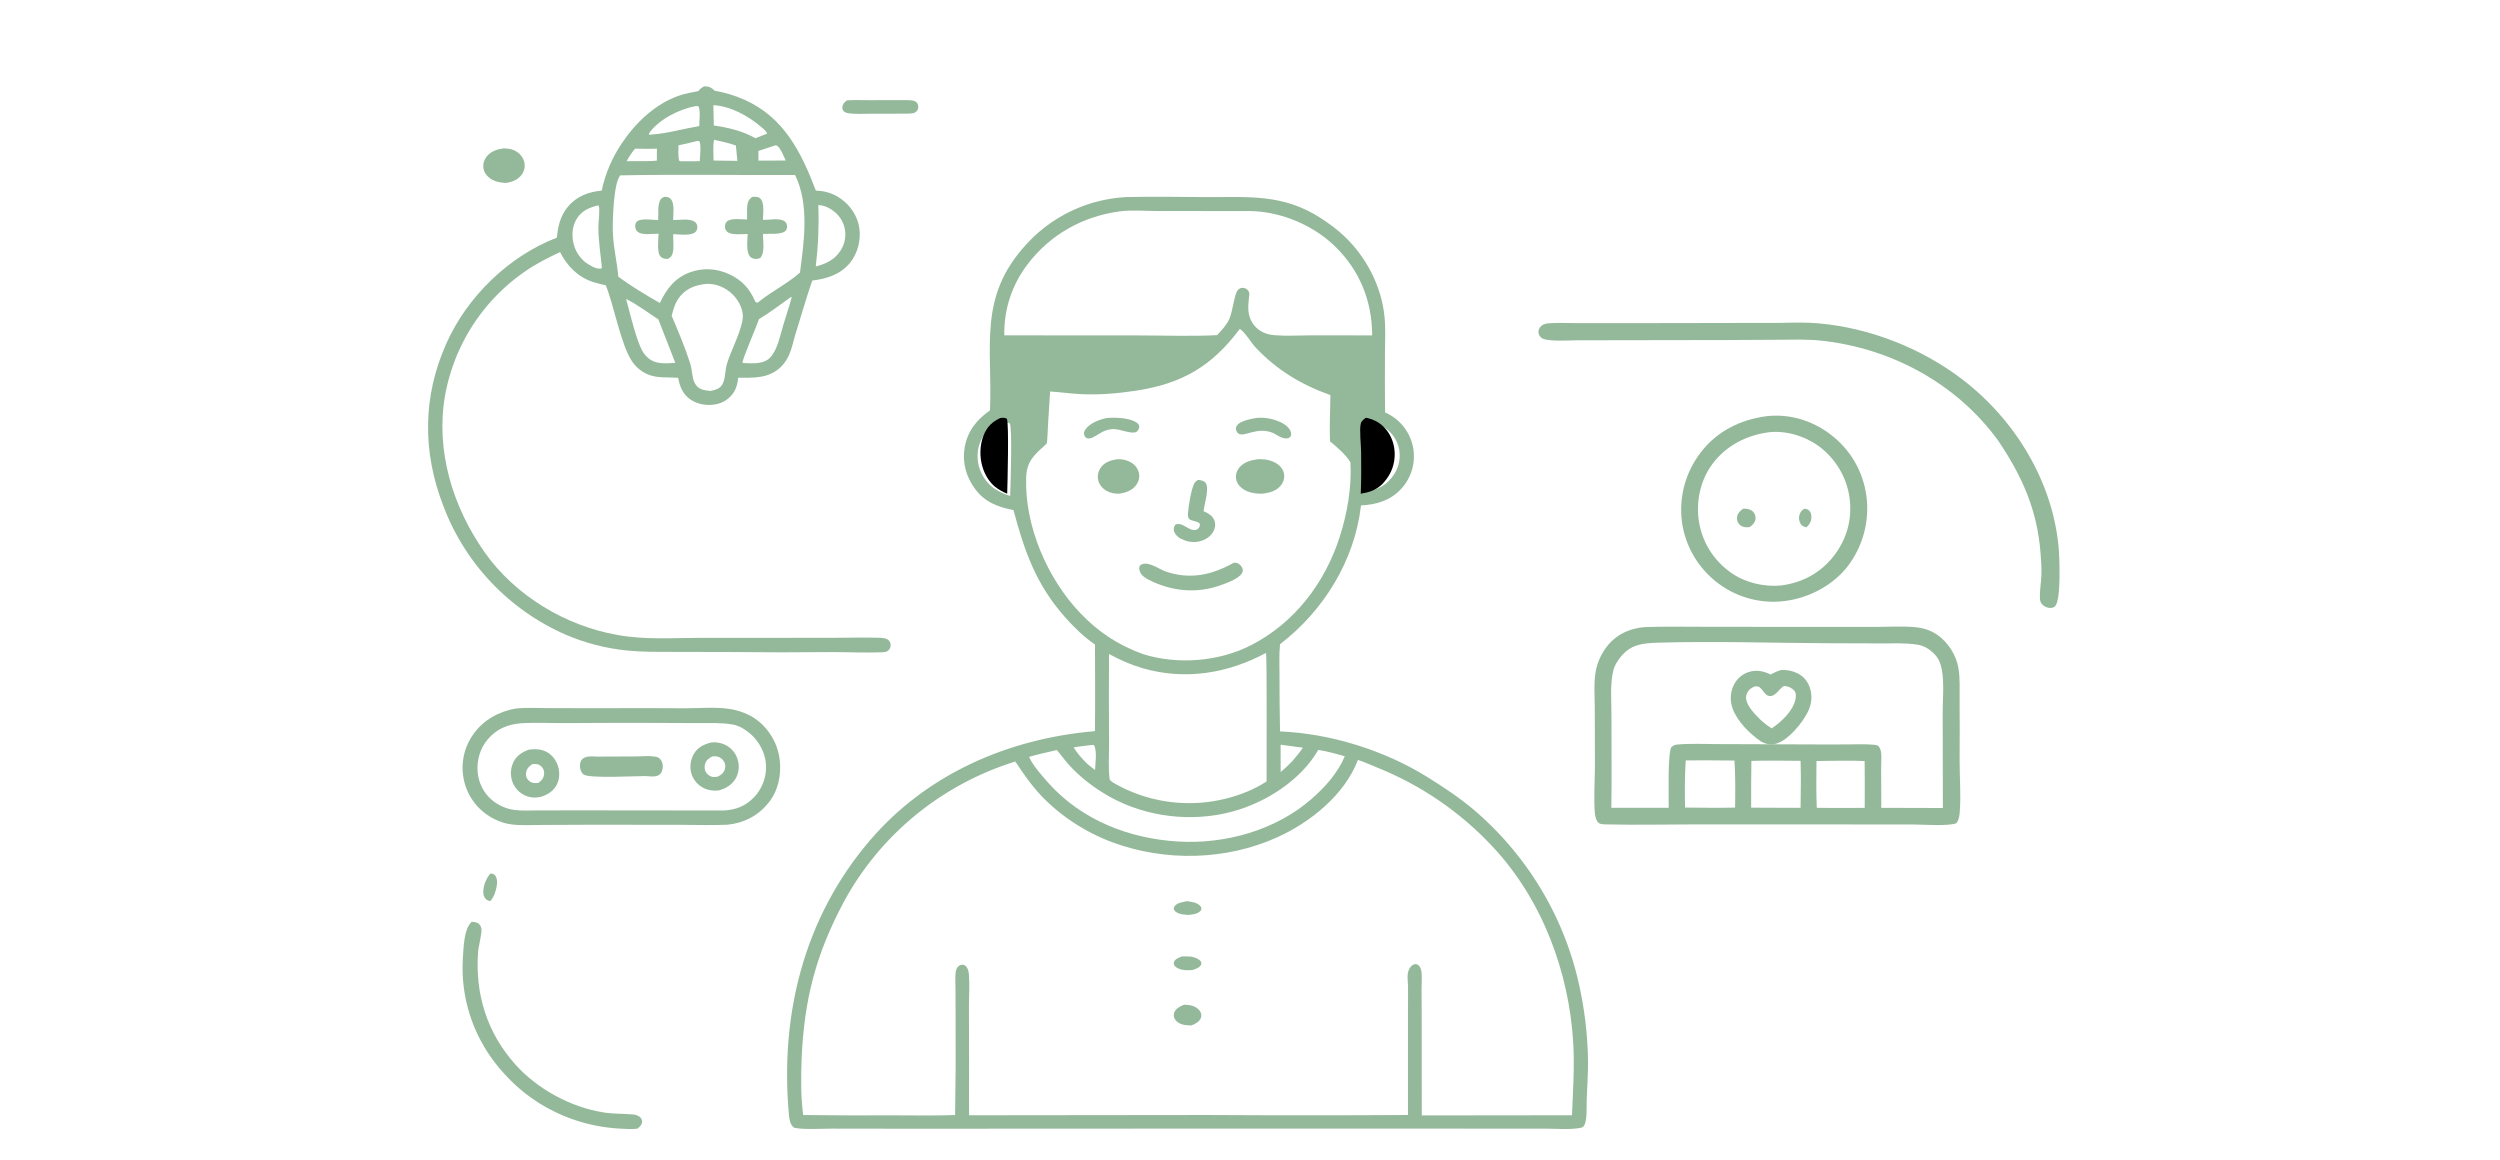 
<svg width="403" height="187" viewBox="0 0 403 187" fill="none" xmlns="http://www.w3.org/2000/svg">
<path d="M159.587 66.15C160.024 55.871 157.603 47.934 165.391 39.443C165.518 39.301 165.647 39.162 165.778 39.024C165.909 38.886 166.041 38.75 166.176 38.615C166.31 38.48 166.446 38.347 166.583 38.216C166.721 38.084 166.86 37.955 167.001 37.827C167.142 37.699 167.284 37.572 167.428 37.448C167.572 37.323 167.718 37.2 167.865 37.08C168.012 36.959 168.16 36.839 168.311 36.722C168.461 36.604 168.612 36.489 168.765 36.375C168.918 36.261 169.072 36.149 169.228 36.039C169.384 35.929 169.541 35.821 169.699 35.715C169.858 35.609 170.017 35.505 170.178 35.402C170.339 35.3 170.502 35.2 170.665 35.101C170.829 35.003 170.993 34.907 171.159 34.812C171.325 34.718 171.492 34.625 171.66 34.535C171.829 34.445 171.998 34.357 172.168 34.27C172.339 34.184 172.51 34.1 172.683 34.018C172.856 33.936 173.029 33.856 173.204 33.778C173.378 33.7 173.554 33.625 173.73 33.551C173.906 33.478 174.084 33.406 174.262 33.337C174.44 33.268 174.619 33.201 174.799 33.136C174.979 33.071 175.16 33.008 175.341 32.947C175.522 32.887 175.705 32.829 175.888 32.773C176.071 32.717 176.254 32.663 176.438 32.611C176.623 32.559 176.807 32.51 176.993 32.463C177.178 32.416 177.364 32.371 177.551 32.328C177.738 32.285 177.925 32.245 178.112 32.207C178.3 32.169 178.488 32.133 178.676 32.1C178.865 32.066 179.054 32.035 179.243 32.006C179.433 31.977 179.622 31.951 179.812 31.926C180.002 31.902 180.192 31.88 180.383 31.86C180.573 31.84 180.764 31.823 180.955 31.808C181.146 31.793 181.337 31.78 181.528 31.77C185.74 31.662 189.991 31.749 194.206 31.771C201.168 31.808 206.78 31.171 212.964 35.193C214.258 36.035 215.522 36.969 216.644 38.023C220.267 41.425 222.715 46.196 223.193 51.116C223.373 52.969 223.262 54.902 223.258 56.765C223.232 60.002 223.238 63.238 223.275 66.475C223.991 66.817 224.632 67.184 225.232 67.706C225.33 67.79 225.426 67.877 225.52 67.967C225.614 68.056 225.705 68.148 225.794 68.242C225.884 68.335 225.97 68.431 226.055 68.529C226.139 68.627 226.221 68.728 226.3 68.83C226.379 68.932 226.456 69.036 226.53 69.141C226.604 69.247 226.675 69.355 226.744 69.464C226.813 69.574 226.878 69.684 226.941 69.797C227.004 69.91 227.065 70.024 227.122 70.139C227.179 70.255 227.233 70.372 227.285 70.49C227.336 70.608 227.384 70.728 227.43 70.848C227.475 70.969 227.517 71.09 227.557 71.213C227.596 71.336 227.632 71.459 227.665 71.584C227.698 71.708 227.728 71.833 227.754 71.959C227.781 72.085 227.804 72.211 227.825 72.338C227.845 72.465 227.862 72.593 227.876 72.721C227.89 72.849 227.9 72.977 227.908 73.105C227.915 73.235 227.92 73.366 227.921 73.496C227.923 73.627 227.921 73.757 227.915 73.888C227.91 74.018 227.901 74.148 227.889 74.278C227.877 74.408 227.862 74.538 227.843 74.667C227.824 74.796 227.802 74.925 227.777 75.053C227.752 75.181 227.724 75.308 227.692 75.435C227.66 75.562 227.625 75.688 227.587 75.813C227.549 75.938 227.507 76.062 227.463 76.185C227.418 76.308 227.371 76.429 227.32 76.55C227.269 76.67 227.216 76.79 227.159 76.907C227.102 77.025 227.042 77.142 226.98 77.257C226.917 77.371 226.851 77.485 226.783 77.597C226.714 77.708 226.643 77.818 226.568 77.926C226.494 78.034 226.418 78.14 226.338 78.245C226.258 78.349 226.176 78.451 226.091 78.551C226.007 78.652 225.919 78.75 225.829 78.845C224.109 80.7 221.866 81.352 219.395 81.471L219.381 81.598C218.339 90.396 213.363 98.458 206.344 103.844C206.177 105.399 206.253 106.998 206.252 108.563C206.25 111.676 206.281 114.79 206.342 117.903C214.539 118.249 223.19 120.96 230.126 125.283C232.714 126.897 235.216 128.549 237.55 130.51C237.814 130.735 238.076 130.962 238.335 131.192C238.594 131.422 238.851 131.654 239.106 131.889C239.36 132.125 239.612 132.362 239.862 132.602C240.112 132.842 240.359 133.084 240.604 133.329C240.849 133.574 241.091 133.821 241.331 134.071C241.571 134.32 241.809 134.572 242.043 134.826C242.278 135.08 242.51 135.337 242.74 135.596C242.97 135.854 243.197 136.115 243.421 136.379C243.645 136.642 243.867 136.907 244.086 137.175C244.305 137.442 244.521 137.712 244.735 137.984C244.949 138.256 245.159 138.53 245.367 138.806C245.575 139.082 245.781 139.36 245.983 139.64C246.186 139.92 246.385 140.202 246.582 140.485C246.779 140.769 246.972 141.055 247.163 141.343C247.354 141.631 247.542 141.92 247.728 142.212C247.913 142.503 248.095 142.796 248.274 143.091C248.453 143.386 248.629 143.683 248.803 143.981C248.976 144.28 249.146 144.58 249.313 144.882C249.48 145.183 249.644 145.487 249.805 145.792C249.967 146.097 250.124 146.404 250.279 146.712C250.434 147.02 250.586 147.329 250.734 147.64C250.883 147.951 251.028 148.264 251.171 148.578C251.313 148.892 251.452 149.207 251.588 149.524C251.724 149.841 251.857 150.158 251.986 150.478C252.116 150.797 252.242 151.118 252.365 151.439C252.488 151.761 252.608 152.084 252.724 152.408C252.841 152.732 252.954 153.058 253.064 153.384C253.174 153.71 253.281 154.038 253.384 154.366C253.487 154.694 253.587 155.024 253.684 155.354C253.781 155.685 253.874 156.016 253.964 156.348C254.054 156.68 254.141 157.013 254.224 157.347C254.307 157.681 254.387 158.016 254.464 158.351C254.701 159.387 254.911 160.427 255.094 161.473C255.276 162.519 255.431 163.569 255.559 164.623C255.686 165.677 255.786 166.733 255.858 167.792C255.93 168.851 255.974 169.911 255.991 170.973C256.004 173.111 255.848 175.249 255.771 177.385C255.737 178.331 255.906 180.819 255.276 181.55C255.118 181.734 255.026 181.763 254.799 181.806C253.07 182.137 251.065 181.945 249.305 181.942L240.123 181.937L202.452 181.927L146.857 181.952L134.109 181.935C132.45 181.931 129.441 182.13 127.987 181.785C127.365 181.271 127.249 180.502 127.179 179.742C125.713 163.671 129.538 148.004 140.193 135.518C149.345 124.792 162.503 119.054 176.506 117.859C176.562 113.208 176.524 108.552 176.509 103.901C174.731 102.676 173.14 101.128 171.716 99.526C167.002 94.223 165.155 88.889 163.374 82.23C160.848 81.736 158.737 80.934 157.174 78.805C155.753 76.871 155.093 74.576 155.488 72.207C155.932 69.543 157.397 67.685 159.587 66.15ZM180.396 34.085C174.456 34.921 169.315 37.81 165.681 42.558C165.524 42.763 165.37 42.97 165.222 43.181C165.073 43.391 164.929 43.605 164.789 43.822C164.649 44.038 164.514 44.258 164.384 44.48C164.254 44.702 164.128 44.927 164.008 45.155C163.887 45.382 163.771 45.612 163.66 45.844C163.549 46.077 163.443 46.311 163.343 46.548C163.242 46.784 163.146 47.023 163.055 47.264C162.964 47.504 162.879 47.746 162.798 47.991C162.718 48.235 162.643 48.481 162.573 48.728C162.503 48.975 162.438 49.224 162.379 49.474C162.32 49.724 162.266 49.975 162.217 50.227C162.169 50.479 162.125 50.732 162.088 50.986C162.05 51.24 162.018 51.495 161.991 51.75C161.964 52.006 161.942 52.261 161.926 52.518C161.91 52.774 161.9 53.03 161.895 53.287C161.889 53.544 161.89 53.8 161.896 54.057L183.654 54.072C187.814 54.072 192.049 54.239 196.197 54.026C196.968 53.208 197.721 52.401 198.188 51.37C198.682 50.279 198.971 47.456 199.512 46.788C199.719 46.533 200.011 46.383 200.347 46.397C200.692 46.412 201.016 46.572 201.215 46.854C201.438 47.169 201.396 47.466 201.346 47.82C201.168 49.532 201.015 51.011 202.196 52.464C203.029 53.489 204.167 53.93 205.466 54.036C207.339 54.188 209.293 54.066 211.174 54.059L221.193 54.062C221.185 48.635 219.245 43.694 215.324 39.827C212.15 36.695 207.699 34.626 203.243 34.13C201.924 33.983 200.591 34.016 199.266 34.021L186.507 34.016C184.601 34.012 182.258 33.808 180.396 34.085ZM199.857 53.017C195.342 59.059 190.541 61.862 183.014 62.995C180.099 63.434 177.147 63.68 174.197 63.533C172.552 63.452 170.918 63.211 169.276 63.112C169.152 64.913 169.04 66.714 168.938 68.516C168.88 69.498 168.881 70.521 168.74 71.494C166.855 73.237 165.512 74.204 165.418 76.963C165.152 84.734 168.806 93.258 174.172 98.865C177.096 101.919 180.27 103.997 184.263 105.447C189.833 107.18 196.444 106.675 201.645 104.018C208.721 100.403 213.609 93.908 215.982 86.485C217.182 82.733 217.924 78.462 217.687 74.524C216.864 73.165 215.592 72.171 214.399 71.139C214.284 68.681 214.451 66.154 214.457 63.686C209.8 62.038 205.795 59.629 202.416 56.027C201.694 55.257 200.709 53.557 199.857 53.017ZM220.751 68.015C220.396 68.256 220.001 68.459 219.879 68.894C219.63 69.782 219.925 72.071 219.938 73.083C219.964 75.145 219.98 77.221 219.877 79.28C221.236 79.088 222.398 78.785 223.478 77.901C224.717 76.783 225.525 75.452 225.622 73.769C225.628 73.676 225.631 73.583 225.632 73.49C225.633 73.397 225.632 73.303 225.628 73.21C225.624 73.118 225.618 73.025 225.609 72.932C225.601 72.84 225.589 72.747 225.576 72.655C225.562 72.563 225.546 72.471 225.528 72.38C225.51 72.289 225.489 72.198 225.466 72.108C225.443 72.018 225.417 71.928 225.389 71.839C225.361 71.75 225.331 71.662 225.299 71.575C225.267 71.487 225.232 71.401 225.195 71.315C225.158 71.23 225.119 71.145 225.077 71.061C225.036 70.978 224.992 70.895 224.947 70.814C224.901 70.733 224.853 70.652 224.803 70.573C224.753 70.495 224.701 70.417 224.647 70.341C224.593 70.264 224.537 70.189 224.479 70.116C224.421 70.043 224.361 69.971 224.3 69.9C224.238 69.83 224.174 69.761 224.109 69.694C223.181 68.737 222.056 68.235 220.751 68.015ZM161.491 68.118C159.957 68.68 158.851 69.454 158.143 70.961C157.442 72.455 157.414 74.214 157.987 75.754C158.044 75.906 158.106 76.056 158.174 76.203C158.241 76.351 158.315 76.495 158.394 76.637C158.472 76.779 158.557 76.918 158.646 77.054C158.735 77.189 158.83 77.321 158.929 77.45C159.029 77.579 159.133 77.704 159.242 77.825C159.351 77.946 159.464 78.062 159.582 78.175C159.7 78.287 159.822 78.395 159.948 78.499C160.074 78.602 160.204 78.701 160.338 78.795C161.144 79.302 161.927 79.667 162.838 79.952C162.897 78.239 163.205 69.019 162.776 68.239C162.388 68.037 161.916 68.059 161.491 68.118ZM204.075 105.255C197.856 108.583 190.995 109.7 184.127 107.696C182.237 107.144 180.491 106.36 178.771 105.42C178.745 110.233 178.748 115.047 178.781 119.86C178.799 121.744 178.622 123.839 178.888 125.699C179.045 125.848 179.193 125.991 179.371 126.116C179.54 126.216 179.71 126.313 179.881 126.408C180.053 126.503 180.225 126.596 180.399 126.687C180.572 126.778 180.747 126.867 180.923 126.954C181.099 127.041 181.276 127.125 181.454 127.208C181.632 127.29 181.81 127.371 181.99 127.449C182.17 127.527 182.351 127.603 182.533 127.677C182.715 127.751 182.898 127.822 183.081 127.891C183.265 127.961 183.449 128.028 183.634 128.093C183.82 128.158 184.006 128.221 184.193 128.281C184.379 128.342 184.567 128.4 184.755 128.456C184.943 128.512 185.132 128.565 185.322 128.617C185.511 128.668 185.702 128.717 185.893 128.764C186.083 128.81 186.275 128.855 186.467 128.897C186.658 128.939 186.851 128.979 187.044 129.017C187.237 129.054 187.43 129.089 187.624 129.122C187.818 129.155 188.012 129.185 188.206 129.213C188.401 129.241 188.596 129.267 188.791 129.291C188.986 129.314 189.181 129.335 189.377 129.354C189.573 129.372 189.769 129.389 189.965 129.403C190.161 129.417 190.357 129.428 190.554 129.437C190.75 129.447 190.946 129.454 191.143 129.458C191.34 129.462 191.536 129.465 191.733 129.464C191.929 129.464 192.126 129.461 192.322 129.456C192.519 129.451 192.715 129.444 192.912 129.434C193.108 129.424 193.304 129.412 193.5 129.398C193.696 129.383 193.892 129.366 194.088 129.347C194.284 129.328 194.479 129.306 194.674 129.282C194.869 129.258 195.064 129.232 195.258 129.204C195.453 129.175 195.647 129.144 195.841 129.11C196.034 129.077 196.228 129.041 196.42 129.003C196.613 128.965 196.805 128.925 196.997 128.882C197.189 128.84 197.38 128.795 197.571 128.747C199.814 128.202 202.253 127.246 204.174 125.965C204.15 123.835 204.259 105.694 204.075 105.255ZM175.841 120.109C174.923 120.228 173.985 120.314 173.076 120.489C173.669 121.45 174.383 122.239 175.176 123.044C175.616 123.415 176.051 123.792 176.522 124.126C176.566 122.97 176.863 121.204 176.386 120.15C176.148 120.048 176.091 120.082 175.841 120.109ZM206.433 120.047L206.445 124.454C207.097 123.906 207.702 123.341 208.29 122.729C208.896 122.013 209.511 121.308 210.03 120.527L206.433 120.047ZM212.507 120.885C209.7 125.758 204.116 129.331 198.719 130.809C192.17 132.601 184.767 131.731 178.865 128.423C176.452 127.07 174.092 125.288 172.249 123.223C171.585 122.479 171.017 121.662 170.373 120.903C168.873 121.253 167.364 121.582 165.883 122.006C166.587 123.547 167.936 124.986 169.048 126.266C174.395 132.205 182.025 135.193 189.948 135.655C197.567 136.1 205.656 133.825 211.424 128.788C213.639 126.854 215.621 124.631 216.781 121.917C215.373 121.501 213.962 121.114 212.507 120.885ZM218.9 122.497C216.774 128.099 211.287 132.529 205.891 134.972C197.643 138.704 187.853 138.919 179.378 135.801C174.8 134.116 170.389 131.194 167.188 127.543C165.882 126.052 164.762 124.401 163.667 122.756C163.3 122.87 162.936 122.988 162.572 123.11C162.209 123.233 161.847 123.36 161.487 123.491C161.126 123.622 160.767 123.757 160.411 123.897C160.054 124.036 159.698 124.18 159.345 124.328C158.992 124.476 158.64 124.629 158.29 124.785C157.941 124.942 157.593 125.103 157.247 125.267C156.901 125.432 156.558 125.601 156.216 125.774C155.875 125.947 155.535 126.125 155.198 126.306C154.861 126.487 154.526 126.672 154.193 126.861C153.861 127.05 153.53 127.244 153.202 127.441C152.874 127.638 152.549 127.839 152.226 128.044C151.903 128.249 151.583 128.457 151.265 128.67C150.947 128.883 150.632 129.099 150.319 129.319C150.007 129.539 149.697 129.763 149.39 129.991C149.083 130.218 148.779 130.449 148.478 130.684C148.176 130.919 147.878 131.157 147.582 131.399C147.287 131.641 146.994 131.886 146.705 132.135C146.416 132.384 146.129 132.637 145.846 132.892C145.563 133.148 145.283 133.407 145.006 133.67C144.729 133.932 144.456 134.198 144.185 134.467C143.915 134.736 143.648 135.008 143.384 135.284C143.121 135.559 142.861 135.838 142.604 136.119C142.347 136.401 142.094 136.686 141.844 136.973C141.594 137.261 141.348 137.552 141.106 137.845C140.863 138.139 140.624 138.435 140.389 138.735C140.154 139.034 139.922 139.336 139.694 139.641C139.466 139.946 139.242 140.253 139.022 140.563C138.802 140.874 138.585 141.186 138.372 141.502C138.16 141.817 137.951 142.135 137.746 142.455C137.542 142.776 137.341 143.098 137.144 143.424C136.947 143.749 136.754 144.076 136.565 144.406C136.377 144.736 136.192 145.068 136.011 145.402C131.511 153.869 129.631 161.111 129.224 170.656C129.096 173.649 129.084 176.77 129.471 179.744C134.382 179.802 139.292 179.818 144.203 179.794C147.449 179.789 150.722 179.872 153.964 179.742C154.051 174.518 154.077 169.294 154.041 164.07L154.024 159.174C154.021 158.355 153.945 157.458 154.06 156.649C154.104 156.339 154.264 155.95 154.519 155.75C154.734 155.581 154.97 155.485 155.249 155.524C155.523 155.563 155.726 155.738 155.868 155.963C156.076 156.293 156.152 156.694 156.186 157.075C156.331 158.702 156.193 160.437 156.195 162.074L156.214 172.581C156.214 174.981 156.19 177.383 156.216 179.783L194.664 179.74C205.43 179.803 216.197 179.803 226.963 179.738L226.965 162.95C226.968 161.613 226.991 160.273 226.972 158.936C226.962 158.307 226.85 157.643 226.926 157.02C226.981 156.571 227.151 156.098 227.471 155.766C227.694 155.535 227.892 155.455 228.204 155.401C228.53 155.469 228.706 155.584 228.876 155.861C229.062 156.165 229.135 156.501 229.164 156.851C229.232 157.673 229.163 158.511 229.159 159.335L229.178 164.127L229.192 179.807L253.401 179.778C253.554 175.946 253.827 172.105 253.614 168.27C252.974 156.747 248.617 145.016 240.596 136.467C240.273 136.12 239.945 135.778 239.612 135.44C239.279 135.102 238.942 134.769 238.6 134.44C238.258 134.112 237.911 133.788 237.56 133.469C237.208 133.149 236.853 132.835 236.493 132.526C236.133 132.216 235.768 131.912 235.4 131.612C235.031 131.313 234.658 131.018 234.282 130.729C233.905 130.44 233.524 130.156 233.139 129.877C232.754 129.598 232.366 129.324 231.973 129.056C231.581 128.787 231.184 128.524 230.784 128.267C230.385 128.009 229.981 127.758 229.574 127.511C229.167 127.264 228.757 127.024 228.343 126.788C227.929 126.553 227.512 126.323 227.092 126.099C226.672 125.875 226.249 125.657 225.822 125.445C225.396 125.233 224.967 125.026 224.535 124.825C224.103 124.625 223.668 124.43 223.23 124.241C222.793 124.053 222.353 123.87 221.91 123.693C220.919 123.289 219.918 122.829 218.9 122.497Z" fill="#94B99A"/>
<path d="M205.284 69.821C202.665 68.68 200.608 70.535 199.635 69.894C199.434 69.761 199.284 69.475 199.24 69.24C199.194 68.99 199.264 68.79 199.403 68.587C199.931 67.817 201.673 67.538 202.531 67.372C203.178 67.315 203.847 67.329 204.487 67.447C205.611 67.654 207.249 68.203 207.896 69.227C208.119 69.579 208.179 69.88 208.092 70.286C207.933 70.489 207.845 70.59 207.589 70.649C206.817 70.827 205.926 70.182 205.284 69.821Z" fill="#94B99A"/>
<path d="M179.288 69.174C178.007 69.275 177.396 69.831 176.365 70.409C175.971 70.63 175.645 70.742 175.188 70.643C174.967 70.5 174.85 70.376 174.78 70.137C174.686 69.82 174.761 69.529 174.951 69.256C175.673 68.213 177.134 67.651 178.405 67.386C179.769 67.266 182.039 67.337 183.194 68.097C183.428 68.251 183.626 68.473 183.643 68.746C183.659 69.012 183.493 69.38 183.278 69.555C182.569 70.131 180.581 69.12 179.407 69.168C179.368 69.169 179.328 69.172 179.288 69.174Z" fill="#94B99A"/>
<path d="M219.353 79.585C219.452 77.346 219.437 75.09 219.412 72.848C219.4 71.748 219.118 69.26 219.355 68.295C219.471 67.822 219.848 67.602 220.185 67.34C221.425 67.579 222.495 68.125 223.377 69.165C223.439 69.238 223.5 69.312 223.558 69.389C223.617 69.465 223.674 69.544 223.729 69.624C223.784 69.703 223.837 69.785 223.889 69.868C223.94 69.951 223.99 70.035 224.037 70.121C224.085 70.206 224.13 70.293 224.174 70.382C224.217 70.471 224.258 70.56 224.298 70.651C224.337 70.742 224.374 70.834 224.41 70.927C224.445 71.02 224.478 71.114 224.509 71.209C224.539 71.304 224.568 71.4 224.595 71.497C224.621 71.593 224.645 71.691 224.667 71.789C224.689 71.887 224.709 71.985 224.726 72.084C224.744 72.184 224.759 72.283 224.772 72.383C224.785 72.484 224.795 72.584 224.804 72.684C224.812 72.785 224.818 72.886 224.822 72.987C224.825 73.088 224.827 73.189 224.826 73.291C224.825 73.392 224.821 73.493 224.816 73.594C224.724 75.424 223.955 76.87 222.777 78.086C221.751 79.046 220.646 79.376 219.353 79.585Z" fill="black"/>
<path d="M160.307 78.392C160.197 78.295 160.09 78.193 159.986 78.086C159.883 77.98 159.782 77.868 159.685 77.752C159.588 77.636 159.495 77.516 159.406 77.391C159.316 77.266 159.23 77.138 159.149 77.005C159.067 76.872 158.989 76.736 158.916 76.596C158.842 76.456 158.773 76.313 158.708 76.167C158.644 76.02 158.583 75.871 158.528 75.719C158.472 75.567 158.421 75.413 158.375 75.256C157.903 73.668 157.926 71.854 158.503 70.314C159.085 68.76 159.994 67.962 161.255 67.382C161.604 67.321 161.992 67.298 162.311 67.506C162.664 68.311 162.411 77.819 162.362 79.585C161.613 79.291 160.969 78.915 160.307 78.392Z" fill="black"/>
<path d="M180.465 79.582C179.72 79.607 179.058 79.484 178.425 79.149C177.713 78.771 177.22 78.138 177.042 77.458C177.018 77.364 177 77.268 176.987 77.172C176.974 77.076 176.967 76.979 176.966 76.883C176.964 76.786 176.969 76.689 176.979 76.593C176.99 76.496 177.006 76.401 177.028 76.305C177.049 76.21 177.077 76.116 177.11 76.023C177.143 75.931 177.181 75.839 177.225 75.75C177.269 75.66 177.319 75.572 177.373 75.487C177.428 75.401 177.487 75.318 177.552 75.237C178.185 74.46 179.077 74.19 180.138 74.019C180.855 74.008 181.559 74.136 182.171 74.456C182.891 74.833 183.38 75.45 183.562 76.134C183.587 76.227 183.607 76.321 183.62 76.416C183.634 76.511 183.642 76.606 183.643 76.702C183.645 76.798 183.641 76.893 183.63 76.988C183.62 77.084 183.604 77.178 183.582 77.272C183.56 77.366 183.532 77.459 183.498 77.55C183.464 77.642 183.425 77.731 183.38 77.819C183.335 77.907 183.285 77.993 183.229 78.077C183.173 78.161 183.112 78.242 183.047 78.321C182.412 79.088 181.527 79.406 180.465 79.582Z" fill="#94B99A"/>
<path d="M203.553 79.581C202.695 79.605 201.87 79.516 201.11 79.212C201.001 79.168 200.895 79.121 200.793 79.07C200.691 79.018 200.593 78.963 200.499 78.904C200.405 78.846 200.315 78.784 200.23 78.718C200.144 78.653 200.064 78.585 199.989 78.513C199.913 78.442 199.842 78.368 199.777 78.292C199.712 78.215 199.653 78.136 199.599 78.055C199.545 77.975 199.497 77.892 199.455 77.808C199.413 77.723 199.377 77.637 199.347 77.55C199.314 77.455 199.287 77.358 199.268 77.261C199.248 77.164 199.236 77.066 199.23 76.968C199.224 76.869 199.225 76.771 199.233 76.673C199.241 76.575 199.256 76.477 199.277 76.38C199.299 76.283 199.328 76.187 199.363 76.092C199.398 75.997 199.44 75.903 199.488 75.811C199.537 75.719 199.591 75.629 199.652 75.541C199.713 75.454 199.78 75.368 199.853 75.285C200.546 74.512 201.532 74.192 202.745 74.026C203.64 73.991 204.456 74.081 205.234 74.421C205.34 74.467 205.442 74.517 205.541 74.571C205.64 74.624 205.735 74.681 205.826 74.742C205.917 74.802 206.003 74.866 206.085 74.933C206.167 75 206.245 75.07 206.317 75.142C206.389 75.215 206.456 75.29 206.517 75.367C206.579 75.444 206.635 75.524 206.686 75.605C206.736 75.687 206.781 75.77 206.819 75.855C206.858 75.939 206.891 76.025 206.918 76.112C207.161 76.889 206.957 77.746 206.339 78.408C205.654 79.142 204.708 79.422 203.553 79.581Z" fill="#94B99A"/>
<path d="M190.16 86.744C189.763 86.459 189.376 86.073 189.254 85.649C189.241 85.603 189.23 85.558 189.223 85.511C189.215 85.465 189.211 85.418 189.209 85.371C189.208 85.324 189.209 85.278 189.213 85.231C189.217 85.184 189.224 85.138 189.234 85.092C189.243 85.046 189.256 85 189.271 84.955C189.287 84.91 189.305 84.865 189.326 84.822C189.347 84.778 189.37 84.735 189.396 84.693C189.422 84.651 189.451 84.61 189.482 84.571C190.575 84.1 191.443 85.431 192.524 85.445C192.748 85.448 192.939 85.386 193.095 85.252C193.341 85.04 193.455 84.779 193.414 84.491C193.355 84.079 192.154 84.004 191.773 83.717C191.464 83.484 191.485 83.044 191.505 82.731C191.573 81.666 192.017 78.807 192.546 77.889C192.672 77.671 192.884 77.515 193.106 77.358C193.563 77.396 194.001 77.466 194.293 77.782C195.038 78.587 194.13 81.239 194.035 82.284L194.025 82.412C194.055 82.424 194.086 82.436 194.116 82.449C194.919 82.793 195.528 83.236 195.781 83.959C196.026 84.66 195.828 85.428 195.357 86.04C195.294 86.122 195.226 86.201 195.154 86.277C195.081 86.353 195.004 86.426 194.922 86.496C194.84 86.566 194.754 86.632 194.663 86.695C194.573 86.757 194.479 86.816 194.381 86.871C194.283 86.927 194.181 86.978 194.077 87.024C193.972 87.071 193.865 87.114 193.755 87.152C193.645 87.19 193.533 87.223 193.419 87.252C193.305 87.281 193.189 87.305 193.072 87.325C191.972 87.502 191.068 87.212 190.16 86.744Z" fill="#94B99A"/>
<path d="M185.105 93.427C184.628 93.14 184.148 92.904 183.868 92.373C183.676 92.007 183.586 91.718 183.683 91.301C183.767 91.18 183.843 91.078 183.973 91.01C185.133 90.409 186.859 91.781 187.997 92.159C191.881 93.448 195.349 92.699 198.875 90.72C199.013 90.719 199.189 90.707 199.327 90.737C199.697 90.819 200.016 91.108 200.206 91.453C200.333 91.682 200.382 91.934 200.296 92.193C199.961 93.192 197.823 93.95 196.968 94.27C192.997 95.752 188.868 95.357 185.105 93.427Z" fill="#94B99A"/>
<path d="M191.548 147.491C191.25 147.471 190.957 147.446 190.669 147.404C190.087 147.317 189.609 147.097 189.362 146.829C189.129 146.578 189.182 146.286 189.385 146.035C189.764 145.567 190.439 145.442 191.344 145.264C191.755 145.32 192.188 145.393 192.559 145.496C193.064 145.638 193.446 145.938 193.592 146.205C193.611 146.239 193.625 146.273 193.636 146.307C193.647 146.341 193.654 146.375 193.658 146.41C193.662 146.444 193.662 146.479 193.658 146.513C193.654 146.548 193.647 146.582 193.636 146.616C193.624 146.65 193.61 146.684 193.592 146.718C193.573 146.751 193.551 146.784 193.526 146.816C193.5 146.849 193.472 146.88 193.439 146.911C193.407 146.942 193.372 146.972 193.333 147.001C192.89 147.339 192.308 147.409 191.548 147.491Z" fill="#94B99A"/>
<path d="M192.183 156.375C191.919 156.385 191.654 156.396 191.389 156.396C190.751 156.398 190.128 156.264 189.72 156.005C189.327 155.755 189.15 155.481 189.226 155.163C189.342 154.674 189.787 154.454 190.527 154.179C190.938 154.17 191.374 154.16 191.782 154.189C192.423 154.234 193.058 154.496 193.383 154.776C193.662 155.016 193.732 155.288 193.588 155.557C193.367 155.967 192.873 156.17 192.183 156.375Z" fill="#94B99A"/>
<path d="M192.057 165.302C191.7 165.291 191.353 165.277 191.002 165.228C190.926 165.217 190.851 165.203 190.776 165.186C190.702 165.169 190.629 165.15 190.558 165.128C190.487 165.106 190.417 165.081 190.35 165.053C190.282 165.026 190.217 164.996 190.153 164.964C190.09 164.932 190.029 164.897 189.97 164.86C189.912 164.823 189.856 164.784 189.803 164.743C189.75 164.701 189.701 164.658 189.654 164.613C189.608 164.569 189.564 164.522 189.524 164.474C189.212 164.104 189.131 163.677 189.282 163.258C189.522 162.59 190.075 162.299 190.862 161.962C191.145 161.966 191.411 161.984 191.691 162.02C192.357 162.105 192.982 162.428 193.332 162.845C193.638 163.21 193.741 163.634 193.596 164.052C193.377 164.684 192.801 164.992 192.057 165.302Z" fill="#94B99A"/>
<path d="M96.993 30.73C97.064 30.393 97.143 30.059 97.23 29.726C97.317 29.393 97.412 29.063 97.515 28.735C97.618 28.406 97.729 28.081 97.848 27.758C97.966 27.435 98.093 27.115 98.227 26.798C98.361 26.481 98.502 26.168 98.651 25.858C98.8 25.548 98.957 25.241 99.121 24.939C99.284 24.636 99.455 24.338 99.633 24.043C99.811 23.749 99.996 23.459 100.188 23.173C102.406 19.814 105.63 16.734 109.494 15.402C110.477 15.063 111.545 14.894 112.564 14.688C112.879 14.317 113.114 14.096 113.566 13.906C114.351 13.944 114.62 14.076 115.191 14.617C116.876 14.923 118.452 15.382 120.017 16.084C126.422 18.956 129.15 24.54 131.522 30.727C133.063 30.777 134.393 31.194 135.643 32.107C137.176 33.228 138.253 34.895 138.527 36.785C138.798 38.65 138.286 40.733 137.13 42.228C135.583 44.229 133.349 44.923 130.934 45.227C129.959 48.067 129.11 51.012 128.223 53.884C127.887 54.968 127.668 56.157 127.207 57.194C126.884 57.922 126.463 58.576 125.89 59.135C123.955 61.025 121.502 60.905 118.998 60.895C118.895 61.745 118.765 62.469 118.297 63.212C118.257 63.274 118.216 63.335 118.173 63.395C118.13 63.456 118.085 63.515 118.039 63.573C117.993 63.631 117.946 63.688 117.897 63.743C117.848 63.799 117.798 63.853 117.746 63.906C117.694 63.959 117.641 64.011 117.587 64.061C117.533 64.112 117.478 64.161 117.421 64.209C117.364 64.256 117.307 64.302 117.248 64.347C117.189 64.392 117.129 64.435 117.067 64.477C117.006 64.519 116.944 64.559 116.881 64.598C116.818 64.636 116.754 64.674 116.689 64.709C116.624 64.744 116.558 64.778 116.491 64.81C116.425 64.843 116.357 64.873 116.289 64.902C116.221 64.931 116.152 64.958 116.082 64.983C116.013 65.008 115.942 65.032 115.872 65.054C115.801 65.076 115.73 65.096 115.658 65.114C115.586 65.132 115.514 65.149 115.441 65.163C114.048 65.452 112.445 65.199 111.27 64.378C110.046 63.521 109.584 62.309 109.317 60.906C107.68 60.776 105.929 61.003 104.387 60.339C104.26 60.284 104.135 60.224 104.012 60.16C103.89 60.096 103.769 60.028 103.651 59.955C103.533 59.883 103.418 59.806 103.306 59.725C103.194 59.644 103.085 59.559 102.979 59.47C102.872 59.381 102.77 59.288 102.67 59.192C102.571 59.096 102.475 58.996 102.383 58.892C102.291 58.789 102.202 58.683 102.118 58.573C102.033 58.464 101.953 58.351 101.877 58.235C100.094 55.588 98.999 49.32 97.654 45.989C96.947 45.828 96.231 45.67 95.542 45.441C93.129 44.64 91.417 42.862 90.284 40.643C88.373 41.531 86.406 42.518 84.679 43.726C84.468 43.87 84.26 44.017 84.053 44.166C83.847 44.316 83.642 44.468 83.439 44.622C83.236 44.777 83.035 44.934 82.836 45.093C82.637 45.252 82.44 45.414 82.245 45.579C82.05 45.743 81.858 45.91 81.667 46.079C81.476 46.248 81.287 46.419 81.1 46.593C80.914 46.767 80.729 46.943 80.547 47.121C80.365 47.3 80.185 47.48 80.007 47.663C79.829 47.846 79.654 48.031 79.481 48.218C79.308 48.405 79.137 48.594 78.968 48.785C78.8 48.977 78.634 49.17 78.47 49.365C78.306 49.561 78.145 49.758 77.986 49.958C77.827 50.157 77.671 50.358 77.517 50.561C77.363 50.765 77.212 50.97 77.063 51.177C76.915 51.384 76.768 51.593 76.625 51.803C76.481 52.014 76.34 52.226 76.202 52.441C76.064 52.655 75.928 52.87 75.795 53.088C75.662 53.305 75.532 53.524 75.404 53.745C75.277 53.966 75.152 54.188 75.03 54.412C74.908 54.635 74.788 54.861 74.672 55.087C74.555 55.314 74.442 55.542 74.331 55.772C74.22 56.001 74.112 56.232 74.007 56.464C73.902 56.697 73.8 56.93 73.7 57.165C73.601 57.399 73.505 57.635 73.411 57.872C73.318 58.109 73.227 58.348 73.14 58.587C73.052 58.826 72.967 59.067 72.886 59.308C72.804 59.549 72.725 59.792 72.65 60.035C72.574 60.279 72.502 60.523 72.432 60.768C72.362 61.013 72.296 61.259 72.233 61.506C72.169 61.753 72.109 62.001 72.051 62.249C71.994 62.497 71.94 62.746 71.888 62.996C71.837 63.245 71.789 63.495 71.744 63.746C70.183 72.664 73 81.768 78.149 89.064C83.068 96.034 91.194 100.902 99.557 102.358C103.911 103.171 108.577 102.813 112.989 102.825L133.944 102.816C136.474 102.821 139.019 102.736 141.547 102.802C142.142 102.817 142.954 102.817 143.354 103.328C143.522 103.544 143.605 103.872 143.563 104.145C143.513 104.472 143.316 104.839 143.006 104.995C142.8 105.098 142.522 105.129 142.295 105.14C139.664 105.263 136.851 105.114 134.2 105.116C128.666 105.172 123.132 105.169 117.598 105.107L108.253 105.086C105.879 105.081 103.485 105.108 101.122 104.865C100.265 104.782 99.412 104.665 98.564 104.515C97.716 104.366 96.876 104.184 96.042 103.969C95.208 103.754 94.384 103.506 93.569 103.227C92.755 102.948 91.952 102.638 91.162 102.297C90.881 102.174 90.602 102.048 90.324 101.918C90.046 101.788 89.77 101.654 89.495 101.518C89.221 101.381 88.948 101.241 88.677 101.097C88.406 100.953 88.137 100.806 87.87 100.656C87.602 100.506 87.337 100.352 87.073 100.195C86.81 100.038 86.549 99.878 86.289 99.715C86.03 99.551 85.772 99.385 85.517 99.215C85.262 99.045 85.008 98.872 84.757 98.695C84.507 98.519 84.258 98.34 84.011 98.158C83.765 97.975 83.521 97.79 83.279 97.601C83.037 97.413 82.797 97.221 82.56 97.027C82.323 96.832 82.089 96.635 81.857 96.435C81.624 96.234 81.395 96.031 81.168 95.825C80.941 95.619 80.716 95.41 80.495 95.198C80.273 94.987 80.054 94.772 79.837 94.555C79.621 94.338 79.407 94.118 79.196 93.896C78.985 93.673 78.777 93.448 78.572 93.221C78.366 92.993 78.164 92.763 77.964 92.53C77.764 92.297 77.568 92.062 77.374 91.825C77.18 91.587 76.99 91.347 76.802 91.105C76.614 90.862 76.43 90.618 76.248 90.371C76.067 90.124 75.888 89.875 75.713 89.623C75.537 89.372 75.365 89.118 75.196 88.862C75.027 88.607 74.861 88.349 74.699 88.089C74.536 87.829 74.377 87.567 74.221 87.304C74.065 87.04 73.912 86.774 73.763 86.506C73.613 86.239 73.467 85.969 73.325 85.698C73.182 85.427 73.043 85.154 72.907 84.879C72.771 84.604 72.639 84.328 72.51 84.05C72.381 83.772 72.255 83.492 72.134 83.211C72.012 82.93 71.893 82.647 71.778 82.363C71.664 82.079 71.552 81.793 71.445 81.506C68.085 72.797 68.129 63.953 71.942 55.386C75.312 47.815 82.005 41.304 89.766 38.309C89.964 36.435 90.294 34.846 91.524 33.353C92.94 31.635 94.83 30.928 96.993 30.73ZM114.997 16.951L115.068 20.231C117.373 20.546 119.739 21.127 121.779 22.28L123.385 21.646L123.641 21.573C123.607 21.162 122.97 20.691 122.656 20.425C120.591 18.669 117.758 17.106 114.997 16.951ZM112.115 17.108C109.526 17.597 106.333 19.169 104.735 21.339C104.653 21.451 104.619 21.539 104.6 21.675C104.815 21.754 104.86 21.721 105.079 21.683C107.659 21.503 110.169 20.753 112.711 20.319C112.723 19.587 112.969 17.698 112.561 17.104C112.411 17.099 112.264 17.085 112.115 17.108ZM115.104 22.531C114.9 23.582 115.022 24.803 115.028 25.877L118.861 25.932L118.625 23.45C117.476 23.058 116.292 22.779 115.104 22.531ZM112.407 22.719C111.402 22.973 110.4 23.232 109.379 23.421C109.387 24.131 109.255 25.27 109.503 25.926C109.601 25.956 109.701 26 109.804 26.001L112.798 25.987C112.826 25.219 113.087 23.357 112.715 22.73L112.407 22.719ZM124.941 23.444L122.267 24.33L122.255 25.893L124.11 25.89L126.648 25.872C126.406 25.337 125.755 23.675 125.214 23.473C125.058 23.415 125.12 23.43 124.941 23.444ZM102.374 23.962C101.848 24.599 101.394 25.24 101.023 25.982C102.308 25.988 103.593 25.983 104.878 25.967L105.882 25.898L105.897 23.976C104.722 23.987 103.548 24.007 102.374 23.962ZM100.003 28.268C98.894 29.439 98.736 35.653 98.788 37.351C98.865 39.825 99.459 42.157 99.671 44.597C101.765 46.159 104.104 47.545 106.373 48.843C107.436 46.57 108.815 44.77 111.252 43.885C113.353 43.122 115.603 43.279 117.614 44.233C119.595 45.171 120.804 46.488 121.683 48.47C121.814 48.765 121.907 48.802 122.193 48.766L122.576 48.449C124.626 46.844 127.004 45.672 128.957 43.94C129.615 38.885 130.489 32.951 128.164 28.206C118.783 28.257 109.381 28.085 100.003 28.268ZM96.403 33.112C94.997 33.453 93.797 33.953 92.99 35.238C92.227 36.454 92.121 37.984 92.478 39.351C92.778 40.505 93.403 41.463 94.303 42.236C95.022 42.739 95.95 43.376 96.861 43.304L97.028 43.183C96.826 40.966 96.44 38.761 96.461 36.529C96.469 35.767 96.75 33.724 96.502 33.136L96.403 33.112ZM131.915 33.07C131.975 34.72 131.97 36.37 131.901 38.02C131.833 39.669 131.7 41.314 131.504 42.953C132.628 42.689 133.551 42.285 134.472 41.578C135.503 40.633 136.177 39.507 136.26 38.08C136.264 38.003 136.267 37.926 136.268 37.848C136.269 37.771 136.267 37.694 136.264 37.616C136.261 37.539 136.256 37.462 136.249 37.385C136.243 37.307 136.234 37.231 136.223 37.154C136.213 37.077 136.2 37.001 136.185 36.925C136.171 36.849 136.155 36.773 136.137 36.698C136.119 36.623 136.099 36.548 136.077 36.474C136.055 36.4 136.031 36.326 136.006 36.253C135.98 36.18 135.953 36.107 135.924 36.036C135.895 35.964 135.864 35.893 135.832 35.823C135.799 35.752 135.765 35.683 135.729 35.614C135.693 35.546 135.655 35.478 135.616 35.412C135.577 35.345 135.536 35.279 135.493 35.215C135.451 35.15 135.407 35.086 135.361 35.024C135.315 34.961 135.268 34.9 135.219 34.84C135.171 34.78 135.12 34.721 135.069 34.663C134.355 33.868 133.161 33.127 132.064 33.074C132.014 33.072 131.965 33.071 131.915 33.07ZM113.934 45.761C112.29 45.902 110.813 46.388 109.698 47.689C108.897 48.624 108.556 49.736 108.272 50.905C109.349 53.442 110.431 55.982 111.267 58.611C111.58 59.595 111.524 60.752 111.961 61.683C112.187 62.163 112.538 62.525 113.032 62.728C113.495 62.919 114.041 62.965 114.535 63.02C115.253 62.879 115.984 62.703 116.399 62.039C116.977 61.111 116.86 59.67 117.191 58.622C117.895 56.397 119.109 54.195 119.631 51.931C119.786 51.262 119.796 50.653 119.609 49.989C119.183 48.467 118.095 47.18 116.714 46.432C116.502 46.317 116.283 46.216 116.058 46.129C115.833 46.042 115.603 45.971 115.368 45.914C115.134 45.857 114.896 45.816 114.656 45.791C114.416 45.765 114.176 45.755 113.934 45.761ZM127.541 47.848C125.831 49.064 124.125 50.37 122.334 51.462C121.976 52.629 119.644 57.909 119.697 58.458L119.743 58.513C121.126 58.568 122.931 58.765 124.038 57.749C124.531 57.298 124.915 56.568 125.171 55.95C125.649 54.8 125.931 53.522 126.288 52.325C126.72 50.876 127.21 49.445 127.608 47.986L127.541 47.848ZM100.928 48.187C101.477 50.255 102.561 54.737 103.49 56.469C103.838 57.119 104.351 57.698 104.991 58.072C106.105 58.724 107.621 58.552 108.861 58.498L106.127 51.49C104.442 50.391 102.722 49.08 100.928 48.187Z" fill="#94B99A"/>
<path d="M147.267 18.245C146.928 18.286 146.591 18.313 146.249 18.318C144.318 18.351 142.38 18.33 140.449 18.331C139.289 18.332 138.01 18.422 136.866 18.27C136.542 18.228 136.193 18.126 135.978 17.894C135.821 17.725 135.767 17.497 135.786 17.284C135.83 16.789 136.111 16.487 136.522 16.177C137.694 16.093 138.905 16.153 140.082 16.151C142.019 16.147 143.958 16.125 145.895 16.143C146.479 16.148 147.419 16.099 147.8 16.549C148.011 16.797 148.073 17.243 147.992 17.544C147.89 17.916 147.611 18.065 147.267 18.245Z" fill="#94B99A"/>
<path d="M81.623 29.491C80.84 29.452 80.13 29.369 79.45 29.023C78.678 28.631 78.133 28.013 77.964 27.277C77.943 27.185 77.927 27.093 77.917 27C77.907 26.907 77.903 26.813 77.905 26.72C77.906 26.627 77.913 26.534 77.926 26.441C77.939 26.348 77.957 26.256 77.981 26.165C78.005 26.074 78.035 25.984 78.07 25.895C78.105 25.806 78.146 25.719 78.192 25.634C78.237 25.548 78.288 25.465 78.344 25.384C78.4 25.302 78.461 25.224 78.527 25.147C79.165 24.399 80.066 24.078 81.127 23.925C81.761 23.926 82.337 23.983 82.898 24.24C83.704 24.609 84.251 25.251 84.473 25.982C84.502 26.076 84.525 26.17 84.543 26.265C84.56 26.36 84.572 26.456 84.578 26.552C84.584 26.649 84.584 26.745 84.578 26.841C84.572 26.937 84.561 27.033 84.543 27.128C84.525 27.224 84.502 27.318 84.473 27.411C84.444 27.504 84.409 27.596 84.369 27.687C84.328 27.777 84.282 27.866 84.231 27.953C84.18 28.039 84.124 28.123 84.062 28.205C83.489 28.96 82.65 29.306 81.623 29.491Z" fill="#94B99A"/>
<path d="M106.087 35.487C106.183 34.483 105.977 33.325 106.365 32.376C106.524 31.985 106.756 31.878 107.119 31.717C107.509 31.727 107.83 31.766 108.113 32.062C108.789 32.77 108.519 34.566 108.508 35.476C109.499 35.472 111.089 35.184 111.941 35.72C112.189 35.877 112.347 36.124 112.392 36.412C112.443 36.742 112.382 37.102 112.146 37.354C111.461 38.088 109.447 37.768 108.523 37.741C108.49 38.718 108.662 39.774 108.456 40.731C108.342 41.261 108.127 41.447 107.679 41.736C107.225 41.732 106.879 41.718 106.528 41.401C105.83 40.77 106.146 38.582 106.156 37.67C105.235 37.663 103.4 37.997 102.709 37.29C102.482 37.059 102.394 36.76 102.391 36.444C102.388 36.162 102.475 35.881 102.697 35.693C103.351 35.139 105.229 35.451 106.087 35.487Z" fill="#94B99A"/>
<path d="M120.425 35.384C120.446 34.688 120.399 33.97 120.452 33.279C120.504 32.595 120.666 32.193 121.228 31.744C121.664 31.713 122.122 31.656 122.488 31.934C123.304 32.554 122.987 34.552 122.986 35.438C123.959 35.475 125.626 35.098 126.449 35.653C126.662 35.796 126.797 36.01 126.847 36.247C126.914 36.561 126.882 36.925 126.653 37.181C126.022 37.883 123.934 37.649 123.005 37.698C122.96 38.863 123.379 40.654 122.54 41.602C122.404 41.645 122.304 41.679 122.16 41.707C121.78 41.778 121.34 41.726 121.036 41.483C120.19 40.808 120.501 38.704 120.522 37.722C119.696 37.725 118.063 37.915 117.374 37.469C117.072 37.274 116.9 37.016 116.868 36.674C116.836 36.336 116.909 35.962 117.174 35.712C117.813 35.111 119.58 35.368 120.425 35.384Z" fill="#94B99A"/>
<path d="M117.293 132.944C114.824 133.056 112.31 132.966 109.838 132.963L95.713 132.944L87.266 132.983C85.662 132.992 83.981 133.101 82.391 132.887C81.011 132.702 79.707 132.144 78.56 131.366C78.434 131.28 78.31 131.191 78.188 131.099C78.066 131.007 77.946 130.911 77.829 130.813C77.712 130.715 77.598 130.614 77.486 130.51C77.374 130.406 77.264 130.299 77.158 130.189C77.051 130.08 76.948 129.968 76.847 129.853C76.746 129.739 76.648 129.621 76.553 129.502C76.458 129.382 76.366 129.26 76.277 129.136C76.188 129.012 76.102 128.886 76.02 128.757C75.937 128.629 75.858 128.498 75.782 128.366C75.706 128.234 75.634 128.099 75.565 127.963C75.496 127.827 75.43 127.69 75.368 127.55C75.305 127.411 75.247 127.27 75.192 127.128C75.137 126.985 75.085 126.842 75.037 126.697C74.989 126.552 74.945 126.406 74.905 126.259C74.864 126.112 74.828 125.964 74.794 125.815C74.761 125.666 74.732 125.517 74.707 125.366C74.68 125.215 74.657 125.062 74.638 124.909C74.618 124.757 74.603 124.603 74.591 124.449C74.58 124.296 74.572 124.142 74.568 123.988C74.564 123.834 74.564 123.68 74.568 123.526C74.572 123.372 74.58 123.218 74.591 123.064C74.603 122.91 74.618 122.757 74.637 122.604C74.656 122.451 74.68 122.299 74.706 122.147C74.733 121.995 74.764 121.844 74.798 121.694C74.832 121.544 74.87 121.394 74.912 121.246C74.954 121.098 74.999 120.951 75.049 120.804C75.098 120.658 75.151 120.513 75.207 120.37C75.263 120.226 75.323 120.084 75.387 119.944C75.45 119.803 75.517 119.664 75.588 119.527C75.658 119.39 75.732 119.254 75.809 119.121C75.886 118.987 75.967 118.856 76.05 118.726C76.134 118.597 76.221 118.469 76.311 118.344C77.919 116.069 80.417 114.682 83.14 114.214C84.798 114.035 86.555 114.143 88.222 114.15L96.849 114.163C101.406 114.14 105.962 114.143 110.519 114.173C112.745 114.171 115.403 113.941 117.587 114.277C119.175 114.521 120.87 115.149 122.137 116.148C122.26 116.245 122.38 116.345 122.498 116.448C122.616 116.551 122.731 116.657 122.844 116.765C122.957 116.874 123.067 116.985 123.174 117.099C123.281 117.213 123.386 117.33 123.487 117.449C123.589 117.568 123.687 117.69 123.783 117.814C123.878 117.938 123.97 118.064 124.06 118.192C124.149 118.321 124.235 118.452 124.318 118.584C124.4 118.717 124.48 118.852 124.556 118.989C124.632 119.125 124.705 119.263 124.774 119.404C124.843 119.544 124.909 119.686 124.971 119.829C125.033 119.973 125.092 120.117 125.147 120.264C125.202 120.41 125.253 120.558 125.301 120.706C125.349 120.855 125.393 121.005 125.433 121.156C125.474 121.307 125.51 121.459 125.543 121.612C125.576 121.765 125.605 121.918 125.63 122.072C125.655 122.227 125.677 122.381 125.694 122.537C125.974 124.924 125.437 127.478 123.909 129.382C122.204 131.507 119.985 132.647 117.293 132.944ZM84.09 116.581C81.887 116.749 80.108 117.453 78.65 119.154C77.38 120.635 76.827 122.56 77.001 124.491C77.161 126.257 77.979 127.864 79.35 129.003C79.476 129.106 79.605 129.205 79.737 129.3C79.869 129.395 80.004 129.485 80.143 129.57C80.281 129.656 80.423 129.736 80.567 129.812C80.711 129.888 80.858 129.958 81.007 130.024C81.155 130.09 81.306 130.15 81.46 130.206C81.613 130.261 81.768 130.311 81.924 130.356C82.081 130.4 82.239 130.44 82.398 130.474C82.558 130.507 82.718 130.536 82.879 130.559C84.134 130.734 85.509 130.637 86.779 130.636L93.643 130.627L116.55 130.651C118.574 130.594 120.219 129.939 121.61 128.454C121.691 128.367 121.768 128.278 121.844 128.187C121.92 128.096 121.993 128.003 122.064 127.909C122.135 127.814 122.204 127.718 122.27 127.62C122.337 127.522 122.4 127.423 122.461 127.322C122.523 127.221 122.581 127.118 122.638 127.014C122.694 126.91 122.747 126.804 122.798 126.698C122.849 126.591 122.897 126.483 122.943 126.374C122.988 126.265 123.031 126.155 123.071 126.044C123.111 125.933 123.148 125.821 123.182 125.708C123.217 125.595 123.248 125.481 123.277 125.366C123.305 125.251 123.331 125.136 123.354 125.02C123.377 124.904 123.397 124.788 123.414 124.671C123.431 124.554 123.445 124.437 123.456 124.32C123.467 124.202 123.475 124.084 123.481 123.966C123.486 123.848 123.488 123.73 123.488 123.612C123.487 123.494 123.484 123.376 123.477 123.258C123.373 121.38 122.369 119.507 120.954 118.281C120.183 117.613 119.16 116.975 118.146 116.797C116.269 116.467 114.311 116.566 112.412 116.564L105.503 116.532C100.69 116.518 95.878 116.529 91.065 116.564C88.751 116.574 86.398 116.452 84.09 116.581Z" fill="#94B99A"/>
<path d="M115.861 127.423C114.972 127.515 114.1 127.403 113.311 126.969C113.253 126.937 113.197 126.905 113.141 126.87C113.085 126.836 113.03 126.801 112.976 126.764C112.922 126.727 112.869 126.689 112.816 126.649C112.764 126.61 112.713 126.569 112.663 126.527C112.613 126.485 112.564 126.441 112.516 126.397C112.468 126.352 112.422 126.306 112.376 126.26C112.331 126.213 112.286 126.165 112.243 126.116C112.2 126.067 112.159 126.017 112.118 125.965C112.078 125.914 112.038 125.862 112 125.809C111.963 125.756 111.926 125.702 111.891 125.647C111.856 125.592 111.822 125.537 111.79 125.48C111.758 125.423 111.727 125.366 111.698 125.308C111.668 125.25 111.641 125.191 111.614 125.131C111.588 125.072 111.563 125.012 111.54 124.951C111.517 124.89 111.495 124.829 111.475 124.767C111.455 124.706 111.436 124.643 111.419 124.581C111.15 123.556 111.328 122.397 111.875 121.489C112.541 120.383 113.533 119.959 114.741 119.673C115.467 119.622 116.163 119.727 116.826 120.032C116.887 120.06 116.947 120.09 117.006 120.121C117.066 120.152 117.124 120.185 117.182 120.219C117.239 120.253 117.296 120.288 117.352 120.325C117.407 120.362 117.462 120.401 117.516 120.44C117.569 120.48 117.622 120.521 117.674 120.564C117.725 120.607 117.776 120.65 117.825 120.695C117.874 120.74 117.922 120.787 117.969 120.834C118.016 120.882 118.061 120.931 118.105 120.981C118.15 121.03 118.193 121.081 118.234 121.134C118.276 121.186 118.316 121.239 118.355 121.293C118.393 121.347 118.431 121.402 118.467 121.458C118.502 121.514 118.537 121.571 118.57 121.629C118.602 121.687 118.634 121.746 118.663 121.805C118.693 121.865 118.722 121.925 118.748 121.986C118.775 122.047 118.8 122.108 118.823 122.17C118.846 122.232 118.868 122.295 118.888 122.358C119.216 123.375 119.146 124.509 118.616 125.448C118.008 126.526 117.024 127.088 115.861 127.423ZM114.821 121.938C114.284 122.228 113.868 122.495 113.673 123.098C113.532 123.537 113.551 124.021 113.77 124.432C113.977 124.819 114.365 125.112 114.793 125.221C115.085 125.296 115.413 125.247 115.706 125.196C116.239 124.927 116.672 124.583 116.852 123.996C116.979 123.582 116.921 123.105 116.695 122.735C116.47 122.366 116.073 122.049 115.642 121.954C115.382 121.897 115.086 121.922 114.821 121.938Z" fill="#94B99A"/>
<path d="M87.181 128.455C86.313 128.644 85.464 128.607 84.644 128.231C84.526 128.178 84.412 128.119 84.3 128.054C84.188 127.989 84.079 127.919 83.974 127.843C83.869 127.767 83.768 127.686 83.671 127.6C83.574 127.513 83.481 127.422 83.393 127.327C83.305 127.231 83.222 127.131 83.143 127.027C83.065 126.923 82.992 126.816 82.924 126.704C82.856 126.593 82.794 126.478 82.737 126.36C82.681 126.243 82.63 126.122 82.586 125.999C82.542 125.875 82.505 125.748 82.474 125.62C82.443 125.492 82.418 125.362 82.399 125.231C82.38 125.101 82.367 124.969 82.361 124.837C82.355 124.705 82.355 124.573 82.361 124.441C82.368 124.31 82.38 124.178 82.399 124.048C82.418 123.917 82.443 123.787 82.474 123.659C82.505 123.531 82.543 123.404 82.586 123.28C82.629 123.155 82.679 123.033 82.734 122.913C83.266 121.78 84.183 121.23 85.299 120.829C86.245 120.727 87.145 120.729 88.02 121.16C88.956 121.62 89.63 122.49 89.947 123.488C90.257 124.467 90.221 125.582 89.749 126.502C89.206 127.556 88.26 128.113 87.181 128.455ZM85.787 123.181C85.3 123.532 84.925 123.874 84.811 124.497C84.736 124.905 84.804 125.287 85.049 125.621C85.272 125.925 85.665 126.192 86.042 126.22C86.276 126.238 86.517 126.223 86.751 126.214C87.258 125.878 87.583 125.543 87.692 124.916C87.763 124.507 87.684 124.085 87.439 123.749C87.221 123.449 86.845 123.197 86.476 123.164C86.251 123.143 86.013 123.161 85.787 123.181Z" fill="#94B99A"/>
<path d="M104.1 125.101C102.483 125.085 94.986 125.524 94.069 124.847C93.782 124.635 93.583 124.231 93.515 123.8C93.45 123.393 93.493 122.925 93.693 122.594C94.22 121.721 95.562 121.958 96.292 121.964L102.481 121.938C103.485 121.934 104.563 121.812 105.559 121.96C105.85 122.003 106.124 122.077 106.368 122.313C106.626 122.562 106.8 122.921 106.836 123.358C106.874 123.808 106.755 124.331 106.52 124.654C105.984 125.391 104.805 125.127 104.1 125.101Z" fill="#94B99A"/>
<path d="M79.01 145.264C78.657 145.174 78.33 145.063 78.093 144.636C77.903 144.292 77.878 143.823 77.925 143.403C78.037 142.409 78.512 141.383 79.07 140.811C79.097 140.812 79.124 140.813 79.151 140.815C79.45 140.835 79.744 140.917 79.934 141.293C80.164 141.747 80.162 142.271 80.08 142.802C79.938 143.734 79.561 144.732 79.01 145.264Z" fill="#94B99A"/>
<path d="M102.725 181.947C101.853 182.045 100.911 181.986 100.033 181.938C99.812 181.927 99.591 181.913 99.37 181.897C99.15 181.881 98.929 181.862 98.709 181.84C98.489 181.819 98.269 181.794 98.05 181.767C97.83 181.74 97.611 181.711 97.392 181.679C97.174 181.646 96.956 181.612 96.738 181.574C96.52 181.537 96.302 181.496 96.086 181.454C95.869 181.411 95.653 181.366 95.437 181.318C95.221 181.27 95.006 181.219 94.792 181.166C94.578 181.113 94.364 181.057 94.151 180.999C93.938 180.94 93.726 180.88 93.515 180.816C93.303 180.753 93.093 180.687 92.883 180.618C92.674 180.549 92.465 180.478 92.257 180.405C92.049 180.331 91.842 180.255 91.636 180.177C91.431 180.098 91.226 180.017 91.022 179.933C90.818 179.85 90.616 179.764 90.414 179.676C90.213 179.587 90.012 179.496 89.813 179.403C89.614 179.31 89.416 179.214 89.219 179.116C89.022 179.018 88.827 178.918 88.632 178.815C88.438 178.712 88.246 178.607 88.054 178.5C87.862 178.392 87.672 178.283 87.484 178.17C87.295 178.058 87.108 177.944 86.922 177.828C86.737 177.711 86.552 177.592 86.37 177.471C86.187 177.35 86.006 177.227 85.827 177.102C85.647 176.976 85.469 176.849 85.293 176.719C85.117 176.59 84.942 176.458 84.769 176.324C84.597 176.19 84.426 176.054 84.256 175.916C84.087 175.778 83.919 175.638 83.754 175.496C83.588 175.354 83.424 175.21 83.262 175.064C83.1 174.918 82.94 174.77 82.782 174.62C82.624 174.47 82.467 174.318 82.313 174.165C82.159 174.011 82.007 173.856 81.856 173.698C81.706 173.541 81.558 173.382 81.412 173.221C81.265 173.065 81.121 172.907 80.979 172.748C80.837 172.589 80.697 172.427 80.559 172.265C80.421 172.102 80.286 171.938 80.152 171.772C80.018 171.606 79.886 171.438 79.757 171.269C79.627 171.1 79.5 170.929 79.375 170.757C79.25 170.585 79.127 170.411 79.006 170.236C78.886 170.061 78.767 169.884 78.651 169.706C78.535 169.529 78.421 169.349 78.309 169.168C78.198 168.988 78.088 168.806 77.982 168.622C77.875 168.439 77.77 168.255 77.668 168.069C77.566 167.883 77.466 167.696 77.368 167.508C77.271 167.32 77.175 167.13 77.083 166.94C76.99 166.749 76.9 166.558 76.812 166.365C76.725 166.172 76.639 165.979 76.556 165.784C76.474 165.589 76.393 165.394 76.315 165.197C76.237 165 76.162 164.803 76.089 164.605C76.017 164.406 75.946 164.207 75.879 164.007C75.811 163.807 75.746 163.606 75.683 163.404C75.621 163.203 75.561 163 75.503 162.797C75.446 162.594 75.391 162.39 75.339 162.186C75.286 161.981 75.237 161.776 75.19 161.571C75.143 161.365 75.098 161.159 75.057 160.952C75.015 160.746 74.976 160.539 74.939 160.331C74.903 160.123 74.869 159.915 74.838 159.707C74.807 159.499 74.778 159.29 74.752 159.081C74.727 158.872 74.703 158.662 74.683 158.453C74.662 158.243 74.645 158.033 74.629 157.823C74.614 157.613 74.602 157.403 74.592 157.192C74.582 156.982 74.575 156.771 74.571 156.561C74.566 156.35 74.565 156.14 74.566 155.929C74.567 155.719 74.57 155.508 74.577 155.298C74.583 155.087 74.592 154.877 74.604 154.667C74.711 153.015 74.741 149.718 76.043 148.604C76.498 148.627 76.913 148.645 77.254 148.981C77.458 149.182 77.57 149.488 77.609 149.763C77.704 150.431 77.135 152.555 77.07 153.436C76.57 160.208 78.472 166.473 83.12 171.642C86.662 175.581 92.058 178.518 97.381 179.336C98.975 179.581 100.525 179.507 102.108 179.655C102.563 179.698 103.067 179.892 103.336 180.268C103.355 180.295 103.372 180.322 103.388 180.35C103.404 180.378 103.418 180.406 103.431 180.436C103.444 180.465 103.455 180.495 103.464 180.525C103.474 180.556 103.482 180.587 103.488 180.618C103.494 180.65 103.499 180.681 103.501 180.713C103.504 180.745 103.505 180.776 103.504 180.808C103.504 180.84 103.501 180.872 103.497 180.904C103.493 180.935 103.487 180.966 103.48 180.997C103.381 181.43 103.069 181.688 102.725 181.947Z" fill="#94B99A"/>
<path d="M322.098 71.022C321.897 70.745 321.692 70.471 321.483 70.2C321.275 69.928 321.062 69.66 320.846 69.394C320.629 69.128 320.408 68.865 320.184 68.604C319.96 68.343 319.732 68.086 319.501 67.831C319.269 67.576 319.033 67.324 318.794 67.075C318.555 66.826 318.313 66.581 318.067 66.338C317.82 66.095 317.571 65.855 317.317 65.618C317.064 65.382 316.808 65.148 316.548 64.918C316.288 64.688 316.025 64.461 315.758 64.237C315.491 64.014 315.222 63.794 314.949 63.577C314.676 63.36 314.4 63.146 314.12 62.936C313.841 62.726 313.559 62.52 313.274 62.317C312.989 62.114 312.701 61.915 312.41 61.719C312.119 61.523 311.825 61.331 311.528 61.143C311.232 60.955 310.933 60.77 310.631 60.589C310.329 60.408 310.024 60.231 309.717 60.058C309.41 59.885 309.101 59.715 308.789 59.55C308.477 59.384 308.162 59.223 307.846 59.065C307.529 58.907 307.21 58.754 306.889 58.604C306.568 58.455 306.244 58.309 305.919 58.167C305.593 58.026 305.266 57.888 304.937 57.755C304.607 57.622 304.276 57.492 303.943 57.367C303.61 57.242 303.275 57.121 302.938 57.005C302.601 56.888 302.263 56.775 301.923 56.667C301.583 56.559 301.242 56.455 300.899 56.355C300.556 56.255 300.211 56.16 299.865 56.069C299.52 55.978 299.173 55.891 298.824 55.809C298.476 55.726 298.127 55.648 297.776 55.575C297.426 55.501 297.074 55.432 296.722 55.367C296.369 55.302 296.015 55.242 295.661 55.185C295.307 55.129 294.952 55.078 294.596 55.031C294.24 54.984 293.884 54.941 293.527 54.903C291.225 54.673 288.899 54.752 286.589 54.77L278.055 54.815L254.328 54.854C253.094 54.859 249.345 55.122 248.51 54.48C248.164 54.213 248.013 53.898 248.001 53.488C247.988 53.101 248.176 52.806 248.463 52.54C248.787 52.24 249.222 52.147 249.661 52.114C251.03 52.009 252.452 52.08 253.825 52.084L261.549 52.094L286.868 52.05C288.986 52.002 291.101 51.938 293.214 52.128C301.574 52.88 309.886 56.223 316.348 61.175C324.964 67.778 330.825 77.669 331.835 88.047C331.987 89.604 332.303 96.842 331.245 97.762C330.956 98.015 330.559 98.035 330.19 97.966C330.124 97.954 330.059 97.938 329.997 97.919C329.934 97.9 329.873 97.877 329.812 97.852C329.751 97.826 329.692 97.797 329.635 97.765C329.578 97.733 329.524 97.698 329.472 97.66C329.418 97.622 329.368 97.582 329.322 97.538C329.274 97.495 329.228 97.449 329.185 97.401C329.144 97.353 329.106 97.303 329.07 97.251C329.034 97.199 329.002 97.145 328.973 97.09C328.827 96.803 328.828 96.369 328.829 96.061C328.836 94.995 329.012 93.924 329.067 92.859C329.129 91.624 329.027 90.354 328.932 89.122C328.397 82.219 326.014 76.826 322.098 71.022Z" fill="#94B99A"/>
<path d="M287.686 96.888C287.454 96.917 287.221 96.94 286.987 96.957C286.754 96.975 286.52 96.987 286.286 96.994C286.052 97.001 285.818 97.002 285.584 96.997C285.35 96.993 285.116 96.983 284.882 96.967C284.648 96.952 284.415 96.931 284.183 96.904C283.95 96.878 283.718 96.846 283.487 96.808C283.256 96.77 283.026 96.727 282.797 96.679C282.568 96.63 282.34 96.577 282.114 96.517C281.888 96.458 281.663 96.394 281.439 96.324C281.216 96.254 280.995 96.179 280.775 96.099C280.555 96.018 280.338 95.933 280.122 95.842C279.907 95.751 279.693 95.656 279.482 95.555C279.272 95.454 279.063 95.349 278.858 95.238C278.652 95.127 278.449 95.012 278.249 94.892C278.048 94.772 277.851 94.647 277.657 94.517C277.463 94.388 277.272 94.254 277.084 94.115C276.884 93.968 276.687 93.816 276.494 93.659C276.302 93.502 276.113 93.34 275.928 93.174C275.744 93.008 275.563 92.838 275.387 92.662C275.211 92.487 275.04 92.308 274.872 92.125C274.705 91.941 274.543 91.754 274.385 91.562C274.228 91.371 274.075 91.176 273.927 90.977C273.779 90.778 273.636 90.576 273.498 90.37C273.361 90.163 273.228 89.954 273.101 89.742C272.973 89.529 272.851 89.314 272.735 89.095C272.618 88.877 272.508 88.656 272.402 88.432C272.297 88.208 272.197 87.981 272.103 87.752C272.009 87.524 271.921 87.293 271.838 87.06C271.756 86.826 271.679 86.591 271.609 86.355C271.538 86.117 271.473 85.879 271.414 85.639C271.356 85.399 271.303 85.157 271.256 84.915C271.21 84.672 271.169 84.428 271.135 84.183C271.101 83.936 271.074 83.688 271.053 83.438C271.032 83.189 271.017 82.94 271.009 82.69C271 82.441 270.998 82.191 271.002 81.941C271.006 81.691 271.016 81.442 271.032 81.192C271.048 80.943 271.071 80.694 271.099 80.445C271.128 80.197 271.163 79.95 271.204 79.703C271.245 79.457 271.292 79.211 271.345 78.967C271.398 78.723 271.457 78.48 271.523 78.239C271.588 77.997 271.659 77.758 271.736 77.52C271.813 77.282 271.896 77.046 271.985 76.812C272.074 76.578 272.169 76.347 272.269 76.118C272.369 75.888 272.475 75.662 272.587 75.437C272.699 75.213 272.816 74.992 272.938 74.774C273.061 74.555 273.189 74.34 273.323 74.128C273.456 73.916 273.595 73.707 273.738 73.502C273.882 73.297 274.031 73.095 274.185 72.897C276.776 69.523 280.497 67.674 284.687 67.1C284.72 67.095 284.752 67.088 284.784 67.085C288.436 66.678 292.032 67.756 294.952 69.934C298.274 72.41 300.343 75.973 300.881 80.061C300.912 80.308 300.937 80.555 300.956 80.803C300.975 81.051 300.988 81.299 300.994 81.547C301.001 81.796 301.002 82.044 300.996 82.293C300.991 82.541 300.98 82.79 300.962 83.037C300.945 83.285 300.921 83.533 300.892 83.78C300.863 84.027 300.827 84.273 300.786 84.518C300.744 84.763 300.697 85.007 300.644 85.25C300.591 85.493 300.531 85.734 300.466 85.974C300.401 86.214 300.331 86.453 300.254 86.689C300.177 86.926 300.095 87.161 300.007 87.394C299.919 87.626 299.825 87.857 299.726 88.085C299.627 88.313 299.522 88.539 299.412 88.763C299.302 88.986 299.186 89.206 299.065 89.424C298.944 89.642 298.818 89.857 298.687 90.068C298.555 90.28 298.419 90.489 298.277 90.694C298.136 90.899 297.989 91.101 297.838 91.299C295.44 94.384 291.563 96.411 287.686 96.888ZM284.998 69.699C281.464 70.198 278.241 71.868 276.081 74.738C274.108 77.358 273.362 80.836 273.865 84.049C273.897 84.255 273.934 84.46 273.976 84.664C274.019 84.868 274.066 85.07 274.119 85.272C274.171 85.474 274.229 85.674 274.292 85.872C274.355 86.071 274.422 86.268 274.495 86.463C274.568 86.658 274.646 86.852 274.728 87.043C274.811 87.234 274.898 87.424 274.99 87.611C275.083 87.798 275.179 87.982 275.281 88.165C275.383 88.347 275.489 88.526 275.599 88.703C275.71 88.88 275.825 89.054 275.945 89.225C276.064 89.397 276.188 89.565 276.316 89.73C276.444 89.895 276.576 90.057 276.712 90.215C276.849 90.374 276.989 90.529 277.133 90.68C277.277 90.832 277.425 90.98 277.577 91.124C277.728 91.268 277.883 91.408 278.042 91.545C278.201 91.681 278.363 91.813 278.528 91.942C278.694 92.07 278.862 92.194 279.034 92.314C281.3 93.923 284.3 94.626 287.067 94.384C290.555 93.938 293.498 92.35 295.648 89.561C297.745 86.84 298.607 83.609 298.142 80.214C298.114 80.01 298.08 79.807 298.041 79.605C298.002 79.403 297.958 79.202 297.909 79.002C297.86 78.802 297.806 78.603 297.748 78.405C297.689 78.208 297.625 78.012 297.556 77.818C297.488 77.624 297.414 77.431 297.336 77.24C297.258 77.049 297.175 76.861 297.087 76.674C297 76.488 296.907 76.303 296.811 76.121C296.714 75.939 296.612 75.759 296.507 75.582C296.401 75.405 296.291 75.23 296.176 75.058C296.062 74.887 295.943 74.718 295.82 74.552C295.697 74.386 295.57 74.223 295.439 74.063C295.308 73.903 295.173 73.747 295.034 73.594C294.895 73.441 294.753 73.291 294.606 73.145C294.46 72.999 294.31 72.856 294.157 72.717C294.003 72.579 293.846 72.444 293.686 72.312C293.526 72.181 293.363 72.054 293.196 71.931C290.948 70.279 287.799 69.328 284.998 69.699Z" fill="#94B99A"/>
<path d="M282.066 84.963C281.897 84.98 281.727 84.997 281.556 85C281.129 85.007 280.64 84.825 280.363 84.508C280.071 84.175 279.96 83.806 280.012 83.376C280.09 82.742 280.468 82.397 280.97 82.01C281.057 82.007 281.145 82.002 281.232 82.001C281.739 81.99 282.288 82.148 282.623 82.525C282.898 82.835 283.029 83.182 282.995 83.583C282.939 84.228 282.575 84.572 282.066 84.963Z" fill="#94B99A"/>
<path d="M291.202 85C291.026 84.953 290.846 84.908 290.675 84.833C290.422 84.723 290.208 84.421 290.094 84.076C289.988 83.756 289.967 83.415 290.053 83.077C290.203 82.488 290.483 82.244 290.858 82C291.218 82.03 291.568 82.107 291.812 82.54C291.984 82.843 292.028 83.217 291.984 83.6C291.906 84.276 291.566 84.647 291.202 85Z" fill="#94B99A"/>
<path d="M308.331 132.903L273.812 132.888C268.964 132.887 264.09 133.01 259.245 132.899C258.836 132.89 258.151 132.922 257.798 132.718C257.323 132.444 257.153 131.625 257.101 131.136C256.87 128.982 257.109 125.531 257.103 123.209L257.076 114.072C257.07 112.142 256.885 110.003 257.251 108.11C257.541 106.604 258.262 105.111 259.253 103.939C260.768 102.149 262.817 101.282 265.123 101.088C268.327 100.965 271.559 101.038 274.767 101.038L291.979 101.055L302.643 101.054C304.642 101.048 306.744 100.909 308.733 101.102C310.012 101.226 311.2 101.586 312.267 102.317C314.037 103.531 315.348 105.611 315.703 107.718C315.981 109.37 315.876 111.15 315.889 112.822C315.913 116.056 315.912 119.291 315.887 122.526C315.879 125.25 316.139 128.387 315.897 131.058C315.843 131.651 315.739 132.19 315.392 132.681C314.296 133.22 309.838 132.916 308.331 132.903ZM266.334 103.644C264.431 103.761 262.901 104.06 261.549 105.542C260.889 106.265 260.265 107.22 260.041 108.174C259.519 110.388 259.775 113.041 259.767 115.314C259.749 120.28 259.839 125.256 259.748 130.22L268.992 130.221C269.011 128.798 268.8 121.021 269.462 120.411C269.804 120.096 270.081 120.042 270.528 120.005C272.635 119.832 274.855 119.951 276.972 119.947L290.211 119.994C292.724 120.012 295.238 120.014 297.752 120C299.143 119.997 300.595 119.916 301.979 120.049C302.28 120.077 302.659 120.081 302.863 120.337C303.464 121.088 303.242 122.563 303.24 123.475L303.264 130.223L313.189 130.251L313.159 115.007C313.152 112.74 313.427 110.151 313.022 107.928C312.83 106.871 312.485 106.073 311.706 105.313C310.959 104.585 310.13 104.087 309.096 103.922C307.173 103.615 305.136 103.726 303.19 103.718L294.322 103.687C285.256 103.639 276.155 103.335 267.094 103.605C266.84 103.614 266.587 103.627 266.334 103.644ZM271.745 122.573C271.559 125.085 271.594 127.657 271.627 130.176C274.312 130.211 277.009 130.24 279.694 130.186C279.739 127.667 279.757 125.115 279.598 122.6C276.981 122.567 274.363 122.559 271.745 122.573ZM283.926 122.623L282.325 122.66C282.289 125.172 282.276 127.684 282.286 130.196L289.007 130.223L290.251 130.212C290.279 127.695 290.34 125.164 290.251 122.648C288.143 122.62 286.035 122.612 283.926 122.623ZM297.507 122.625C295.945 122.642 294.379 122.635 292.817 122.68C292.8 125.182 292.746 127.72 292.866 130.219L295.572 130.244C297.245 130.238 298.92 130.249 300.592 130.226C300.609 127.712 300.604 125.198 300.578 122.685C299.552 122.636 298.534 122.609 297.507 122.625Z" fill="#94B99A"/>
<path d="M285.427 108.727C285.997 108.417 286.502 108.174 287.131 108.006C288.074 107.966 288.921 108.12 289.777 108.545C290.712 109.009 291.4 109.831 291.742 110.832C292.189 112.143 292.035 113.487 291.438 114.721C290.567 116.52 288.342 119.234 286.426 119.846C285.485 120.147 284.746 119.986 283.884 119.538C282.123 118.339 280.072 116.329 279.315 114.261C278.869 113.044 278.888 111.735 279.427 110.551C279.895 109.522 280.716 108.741 281.768 108.369C283.079 107.905 284.215 108.153 285.427 108.727ZM287.559 110.583C286.731 111.066 286.172 112.409 285.14 112.182C284.071 111.948 284.013 109.997 282.438 110.849C281.976 111.099 281.621 111.577 281.501 112.097C281.338 112.804 281.715 113.528 282.094 114.099C282.522 114.742 283.105 115.327 283.637 115.883C284.252 116.461 284.879 116.976 285.598 117.416C287.136 116.373 289.055 114.619 289.435 112.686C289.521 112.252 289.546 111.779 289.286 111.399C288.985 110.96 288.302 110.638 287.792 110.597C287.714 110.591 287.636 110.588 287.559 110.583Z" fill="#94B99A"/>
</svg>

